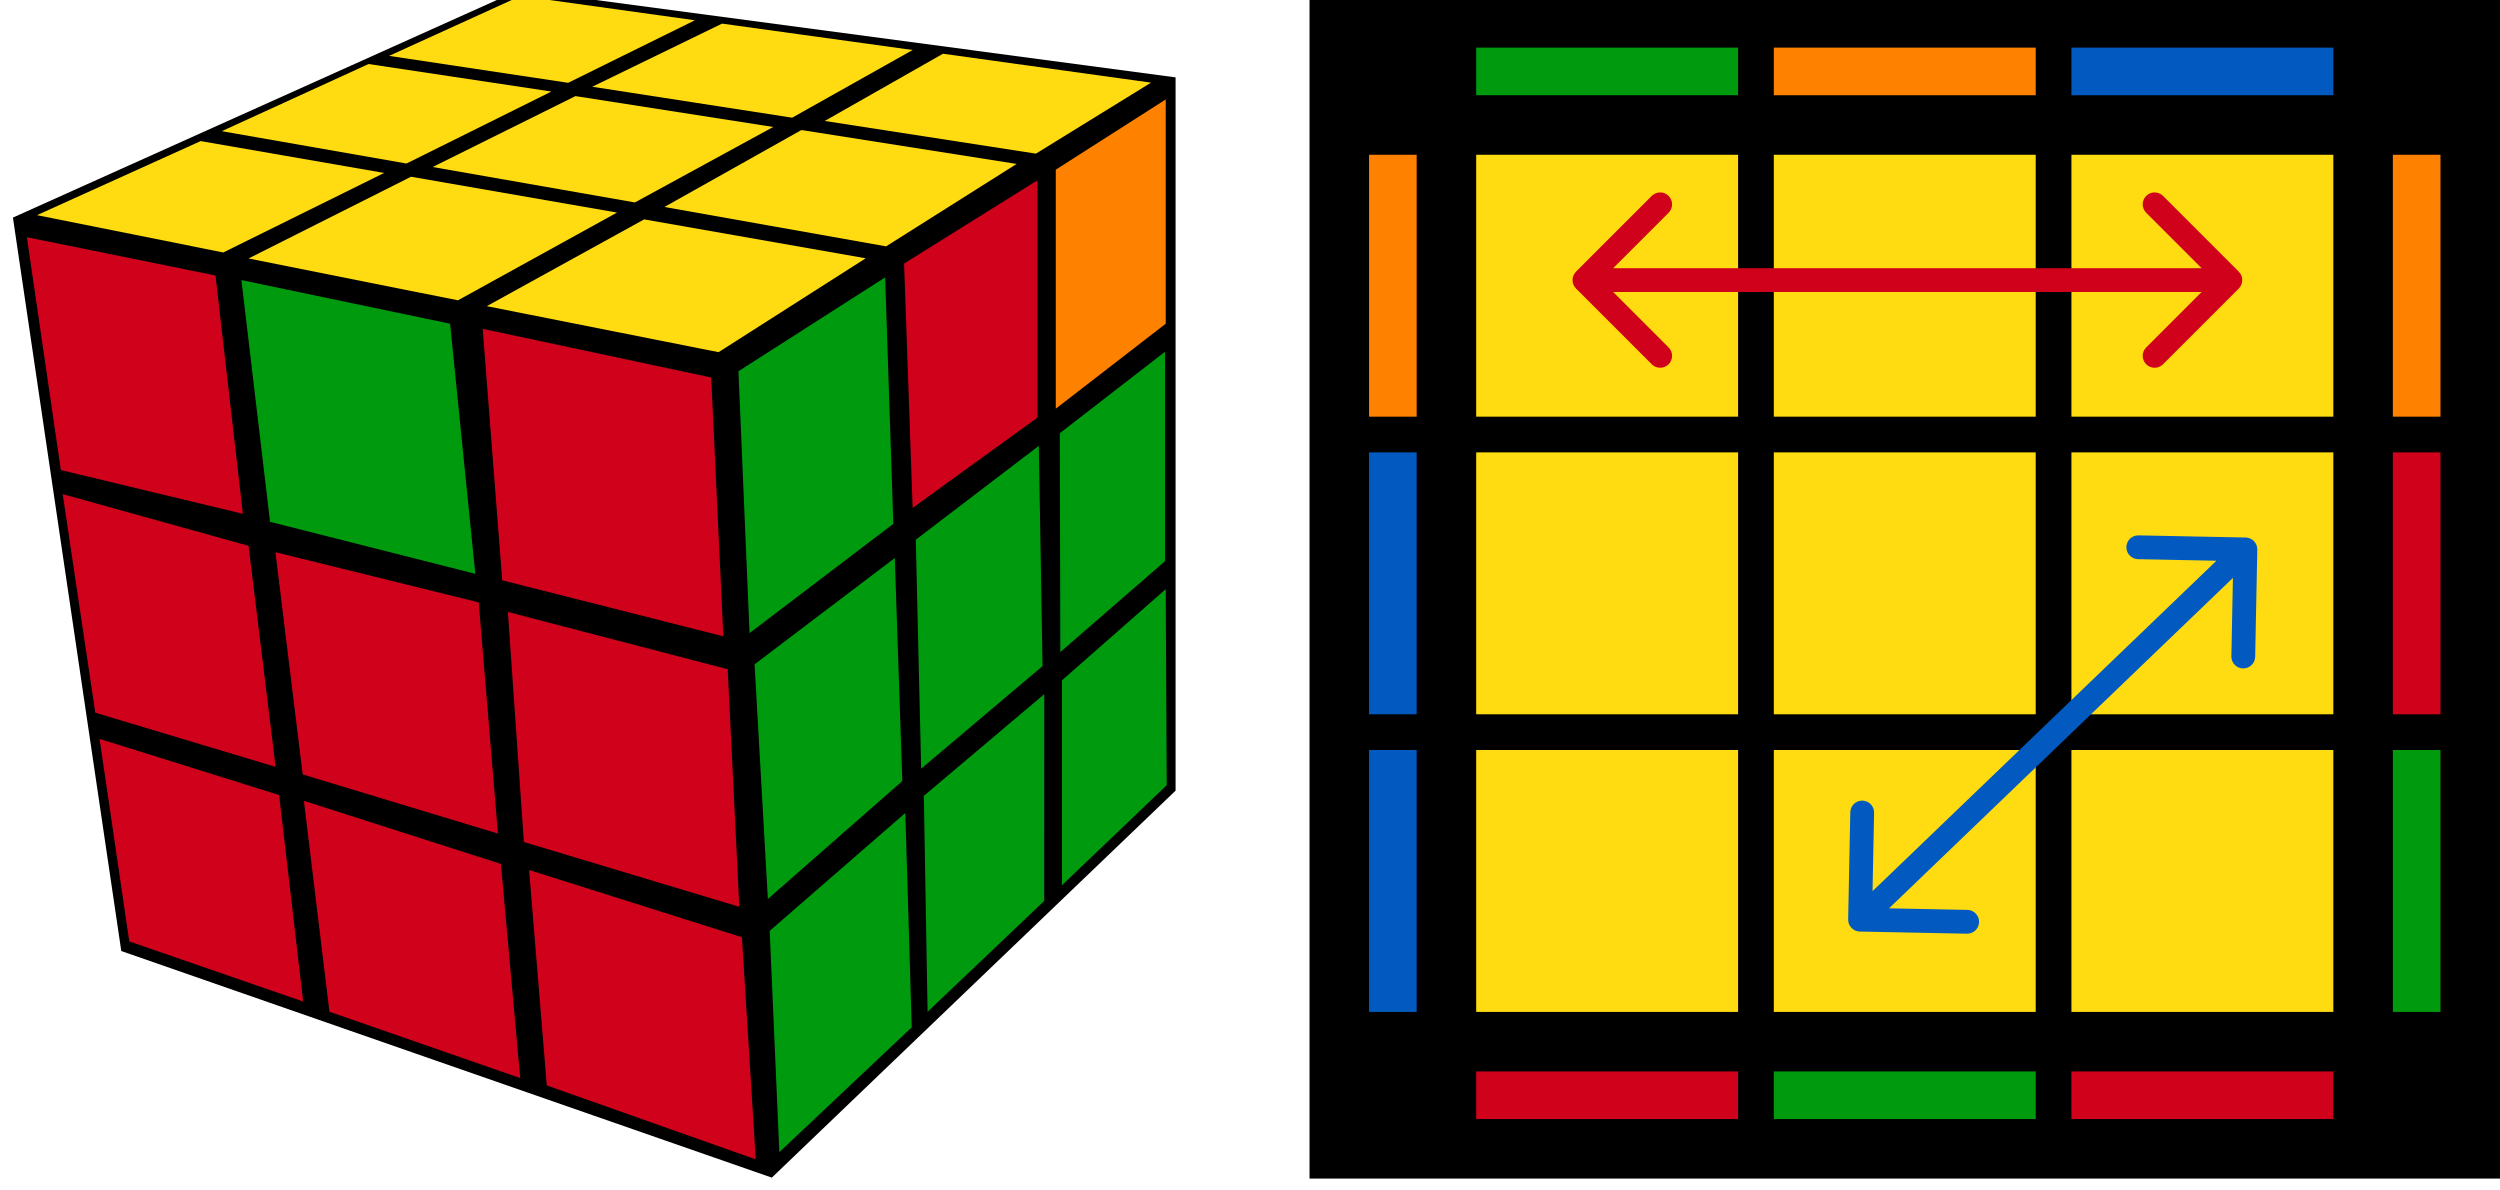 <?xml version="1.0" encoding="UTF-8"?>
<svg width="210px" height="100px" viewBox="0 0 210 100" version="1.1" xmlns="http://www.w3.org/2000/svg" xmlns:xlink="http://www.w3.org/1999/xlink">
    <title>pll_15_1</title>
    <g id="pll_15_1" stroke="none" stroke-width="1" fill="none" fill-rule="evenodd">
        <g transform="translate(1, -1)">
            <g id="Left_cube" transform="translate(0.085, 0.145)">
                <polygon id="Path" fill="#000000" points="-3.55271368e-14 19.131 9.102 80.741 63.748 99.776 97.664 67.27 97.664 7.354 42.555 1.42108547e-14"></polygon>
                <g id="Group-5" transform="translate(60.945, 9.207)">
                    <polygon id="Path" fill="#009A0E" points="27.174 48.796 35.889 41.137 35.975 57.605 27.174 66.011"></polygon>
                    <polygon id="Path" fill="#009A0E" points="15.573 58.499 25.687 49.957 25.684 67.326 15.888 76.639"></polygon>
                    <polygon id="Path" fill="#009A0E" points="2.625 69.841 14.016 59.94 14.556 77.941 3.435 88.43"></polygon>
                    <polygon id="Path" fill="#009A0E" points="26.994 28.039 35.829 21.195 35.829 38.787 27.037 46.422"></polygon>
                    <polygon id="Path" fill="#009A0E" points="14.897 36.981 25.231 29.097 25.543 47.601 15.348 56.217"></polygon>
                    <polygon id="Path" fill="#009A0E" points="1.355 47.45 13.132 38.521 13.763 57.257 2.471 67.163"></polygon>
                    <polygon id="Path" fill="#FF8100" points="26.656 5.9 35.891 1.77635684e-14 35.891 18.84 26.656 25.978"></polygon>
                    <polygon id="Path" fill="#D0021B" points="13.913 13.787 25.111 6.797 25.111 26.728 14.632 34.311"></polygon>
                    <polygon id="Path" fill="#009A0E" points="-2.84217094e-14 22.83 12.322 14.948 13.009 35.65 0.932 44.828"></polygon>
                </g>
                <g id="Group-4" transform="translate(1.173, 20.781)">
                    <polygon id="Path" fill="#D0021B" points="6.106 42.142 21.187 46.86 23.206 64.201 8.601 59.151"></polygon>
                    <polygon id="Path" fill="#D0021B" points="23.27 47.347 39.816 52.646 41.439 70.632 25.415 65.058"></polygon>
                    <polygon id="Path" fill="#D0021B" points="42.187 53.156 60.063 58.805 61.224 77.461 43.672 71.249"></polygon>
                    <polygon id="Path" fill="#D0021B" points="3.008 21.581 18.62 25.926 20.89 44.49 5.747 39.939"></polygon>
                    <polygon id="Path" fill="#D0021B" points="20.88 26.46 37.954 30.675 39.566 50.094 23.167 45.125"></polygon>
                    <polygon id="Path" fill="#D0021B" points="40.405 31.481 58.866 36.291 59.844 56.245 41.748 50.802"></polygon>
                    <polygon id="Path" fill="#D0021B" points="7.81597009e-14 -2.30926389e-14 15.843 3.218 18.142 23.233 2.854 19.559"></polygon>
                    <polygon id="Path" fill="#009A0E" points="18.021 3.602 35.55 7.266 37.668 28.275 20.426 23.907"></polygon>
                    <polygon id="Path" fill="#D0021B" points="38.288 7.697 57.48 11.787 58.504 33.525 39.93 28.819"></polygon>
                </g>
                <g id="Group-3" transform="translate(2.023, 0.516)" fill="#FFDB11">
                    <polygon id="Path" points="40.621 7.99360578e-15 55.261 2.042 44.616 7.294 29.576 5.033"></polygon>
                    <polygon id="Path" points="27.85 5.717 43.208 8.029 31.036 14.074 15.52 11.358"></polygon>
                    <polygon id="Path" points="13.745 12.191 29.159 14.866 15.646 21.546 1.59872116e-14 18.411"></polygon>
                    <polygon id="Path" points="31.417 15.185 48.72 18.195 35.359 25.566 17.771 22.049"></polygon>
                    <polygon id="Path" points="45.231 8.412 61.838 11.005 50.222 17.344 33.234 14.368"></polygon>
                    <polygon id="Path" points="57.544 2.323 73.552 4.54 63.433 10.225 46.643 7.625"></polygon>
                    <polygon id="Path" points="76.102 4.853 93.577 7.281 83.908 13.245 66.172 10.499"></polygon>
                    <polygon id="Path" points="64.21 11.262 82.287 14.109 71.323 21.033 52.702 17.725"></polygon>
                    <polygon id="Path" points="50.999 18.767 69.61 22.036 57.251 29.921 37.782 26.056"></polygon>
                </g>
            </g>
            <g id="Right_cube" transform="translate(109, 0)" fill-rule="nonzero">
                <rect id="Rectangle" fill="#000000" transform="translate(50, 50) rotate(-90) translate(-50, -50) " x="0" y="0" width="100" height="100"></rect>
                <rect id="Rectangle" fill="#D0021B" x="64" y="91" width="22" height="4"></rect>
                <rect id="Rectangle" fill="#009A0E" x="39" y="91" width="22" height="4"></rect>
                <rect id="Rectangle" fill="#D0021B" x="14" y="91" width="22" height="4"></rect>
                <rect id="Rectangle" fill="#025AC1" x="64" y="5" width="22" height="4"></rect>
                <rect id="Rectangle" fill="#FF8100" x="39" y="5" width="22" height="4"></rect>
                <rect id="Rectangle" fill="#009A0E" x="14" y="5" width="22" height="4"></rect>
                <rect id="Rectangle" fill="#FF8100" transform="translate(93, 25) rotate(-90) translate(-93, -25) " x="82" y="23" width="22" height="4"></rect>
                <rect id="Rectangle" fill="#D0021B" transform="translate(93, 50) rotate(-90) translate(-93, -50) " x="82" y="48" width="22" height="4"></rect>
                <rect id="Rectangle" fill="#009A0E" transform="translate(93, 75) rotate(-90) translate(-93, -75) " x="82" y="73" width="22" height="4"></rect>
                <rect id="Rectangle" fill="#FF8100" transform="translate(7, 25) rotate(-90) translate(-7, -25) " x="-4" y="23" width="22" height="4"></rect>
                <rect id="Rectangle" fill="#025AC1" transform="translate(7, 50) rotate(-90) translate(-7, -50) " x="-4" y="48" width="22" height="4"></rect>
                <rect id="Rectangle" fill="#025AC1" transform="translate(7, 75) rotate(-90) translate(-7, -75) " x="-4" y="73" width="22" height="4"></rect>
                <rect id="Rectangle" fill="#FFDB11" transform="translate(75, 25) rotate(-90) translate(-75, -25) " x="64" y="14" width="22" height="22"></rect>
                <rect id="Rectangle" fill="#FFDB11" transform="translate(75, 50) rotate(-90) translate(-75, -50) " x="64" y="39" width="22" height="22"></rect>
                <rect id="Rectangle" fill="#FFDB11" transform="translate(75, 75) rotate(-90) translate(-75, -75) " x="64" y="64" width="22" height="22"></rect>
                <rect id="Rectangle" fill="#FFDB11" transform="translate(50, 25) rotate(-90) translate(-50, -25) " x="39" y="14" width="22" height="22"></rect>
                <rect id="Rectangle" fill="#FFDB11" transform="translate(50, 50) rotate(-90) translate(-50, -50) " x="39" y="39" width="22" height="22"></rect>
                <rect id="Rectangle" fill="#FFDB11" transform="translate(50, 75) rotate(-90) translate(-50, -75) " x="39" y="64" width="22" height="22"></rect>
                <rect id="Rectangle" fill="#FFDB11" transform="translate(25, 25) rotate(-90) translate(-25, -25) " x="14" y="14" width="22" height="22"></rect>
                <rect id="Rectangle" fill="#FFDB11" transform="translate(25, 50) rotate(-90) translate(-25, -50) " x="14" y="39" width="22" height="22"></rect>
                <rect id="Rectangle" fill="#FFDB11" transform="translate(25, 75) rotate(-90) translate(-25, -75) " x="14" y="64" width="22" height="22"></rect>
            </g>
            <path d="M131.384,23.82 C130.994,24.211 130.994,24.844 131.384,25.235 L137.748,31.599 C138.139,31.989 138.772,31.989 139.162,31.599 C139.553,31.208 139.553,30.575 139.162,30.184 L133.505,24.527 L139.162,18.871 C139.553,18.48 139.553,17.847 139.162,17.456 C138.772,17.066 138.139,17.066 137.748,17.456 L131.384,23.82 Z M187.058,25.235 C187.448,24.844 187.448,24.211 187.058,23.82 L180.694,17.456 C180.303,17.066 179.67,17.066 179.28,17.456 C178.889,17.847 178.889,18.48 179.28,18.871 L184.936,24.527 L179.28,30.184 C178.889,30.575 178.889,31.208 179.28,31.599 C179.67,31.989 180.303,31.989 180.694,31.599 L187.058,25.235 Z M132.091,25.527 L186.351,25.527 L186.351,23.527 L132.091,23.527 L132.091,25.527 Z" id="Shape" fill="#D0021B" fill-rule="nonzero"></path>
            <path d="M154.245,78.231 C154.234,78.784 154.672,79.24 155.225,79.251 L164.223,79.431 C164.775,79.442 165.232,79.003 165.243,78.451 C165.254,77.899 164.815,77.442 164.263,77.431 L156.264,77.272 L156.424,69.273 C156.435,68.721 155.997,68.264 155.444,68.253 C154.892,68.242 154.436,68.681 154.425,69.233 L154.245,78.231 Z M188.614,47.17 C188.625,46.618 188.186,46.161 187.634,46.151 L178.636,45.971 C178.084,45.96 177.627,46.398 177.616,46.95 C177.605,47.503 178.044,47.959 178.596,47.97 L186.594,48.13 L186.435,56.129 C186.424,56.681 186.862,57.137 187.414,57.148 C187.967,57.159 188.423,56.721 188.434,56.169 L188.614,47.17 Z M155.937,78.972 L188.307,47.871 L186.921,46.429 L154.552,77.53 L155.937,78.972 Z" id="Shape" fill="#025AC1" fill-rule="nonzero"></path>
        </g>
    </g>
</svg>